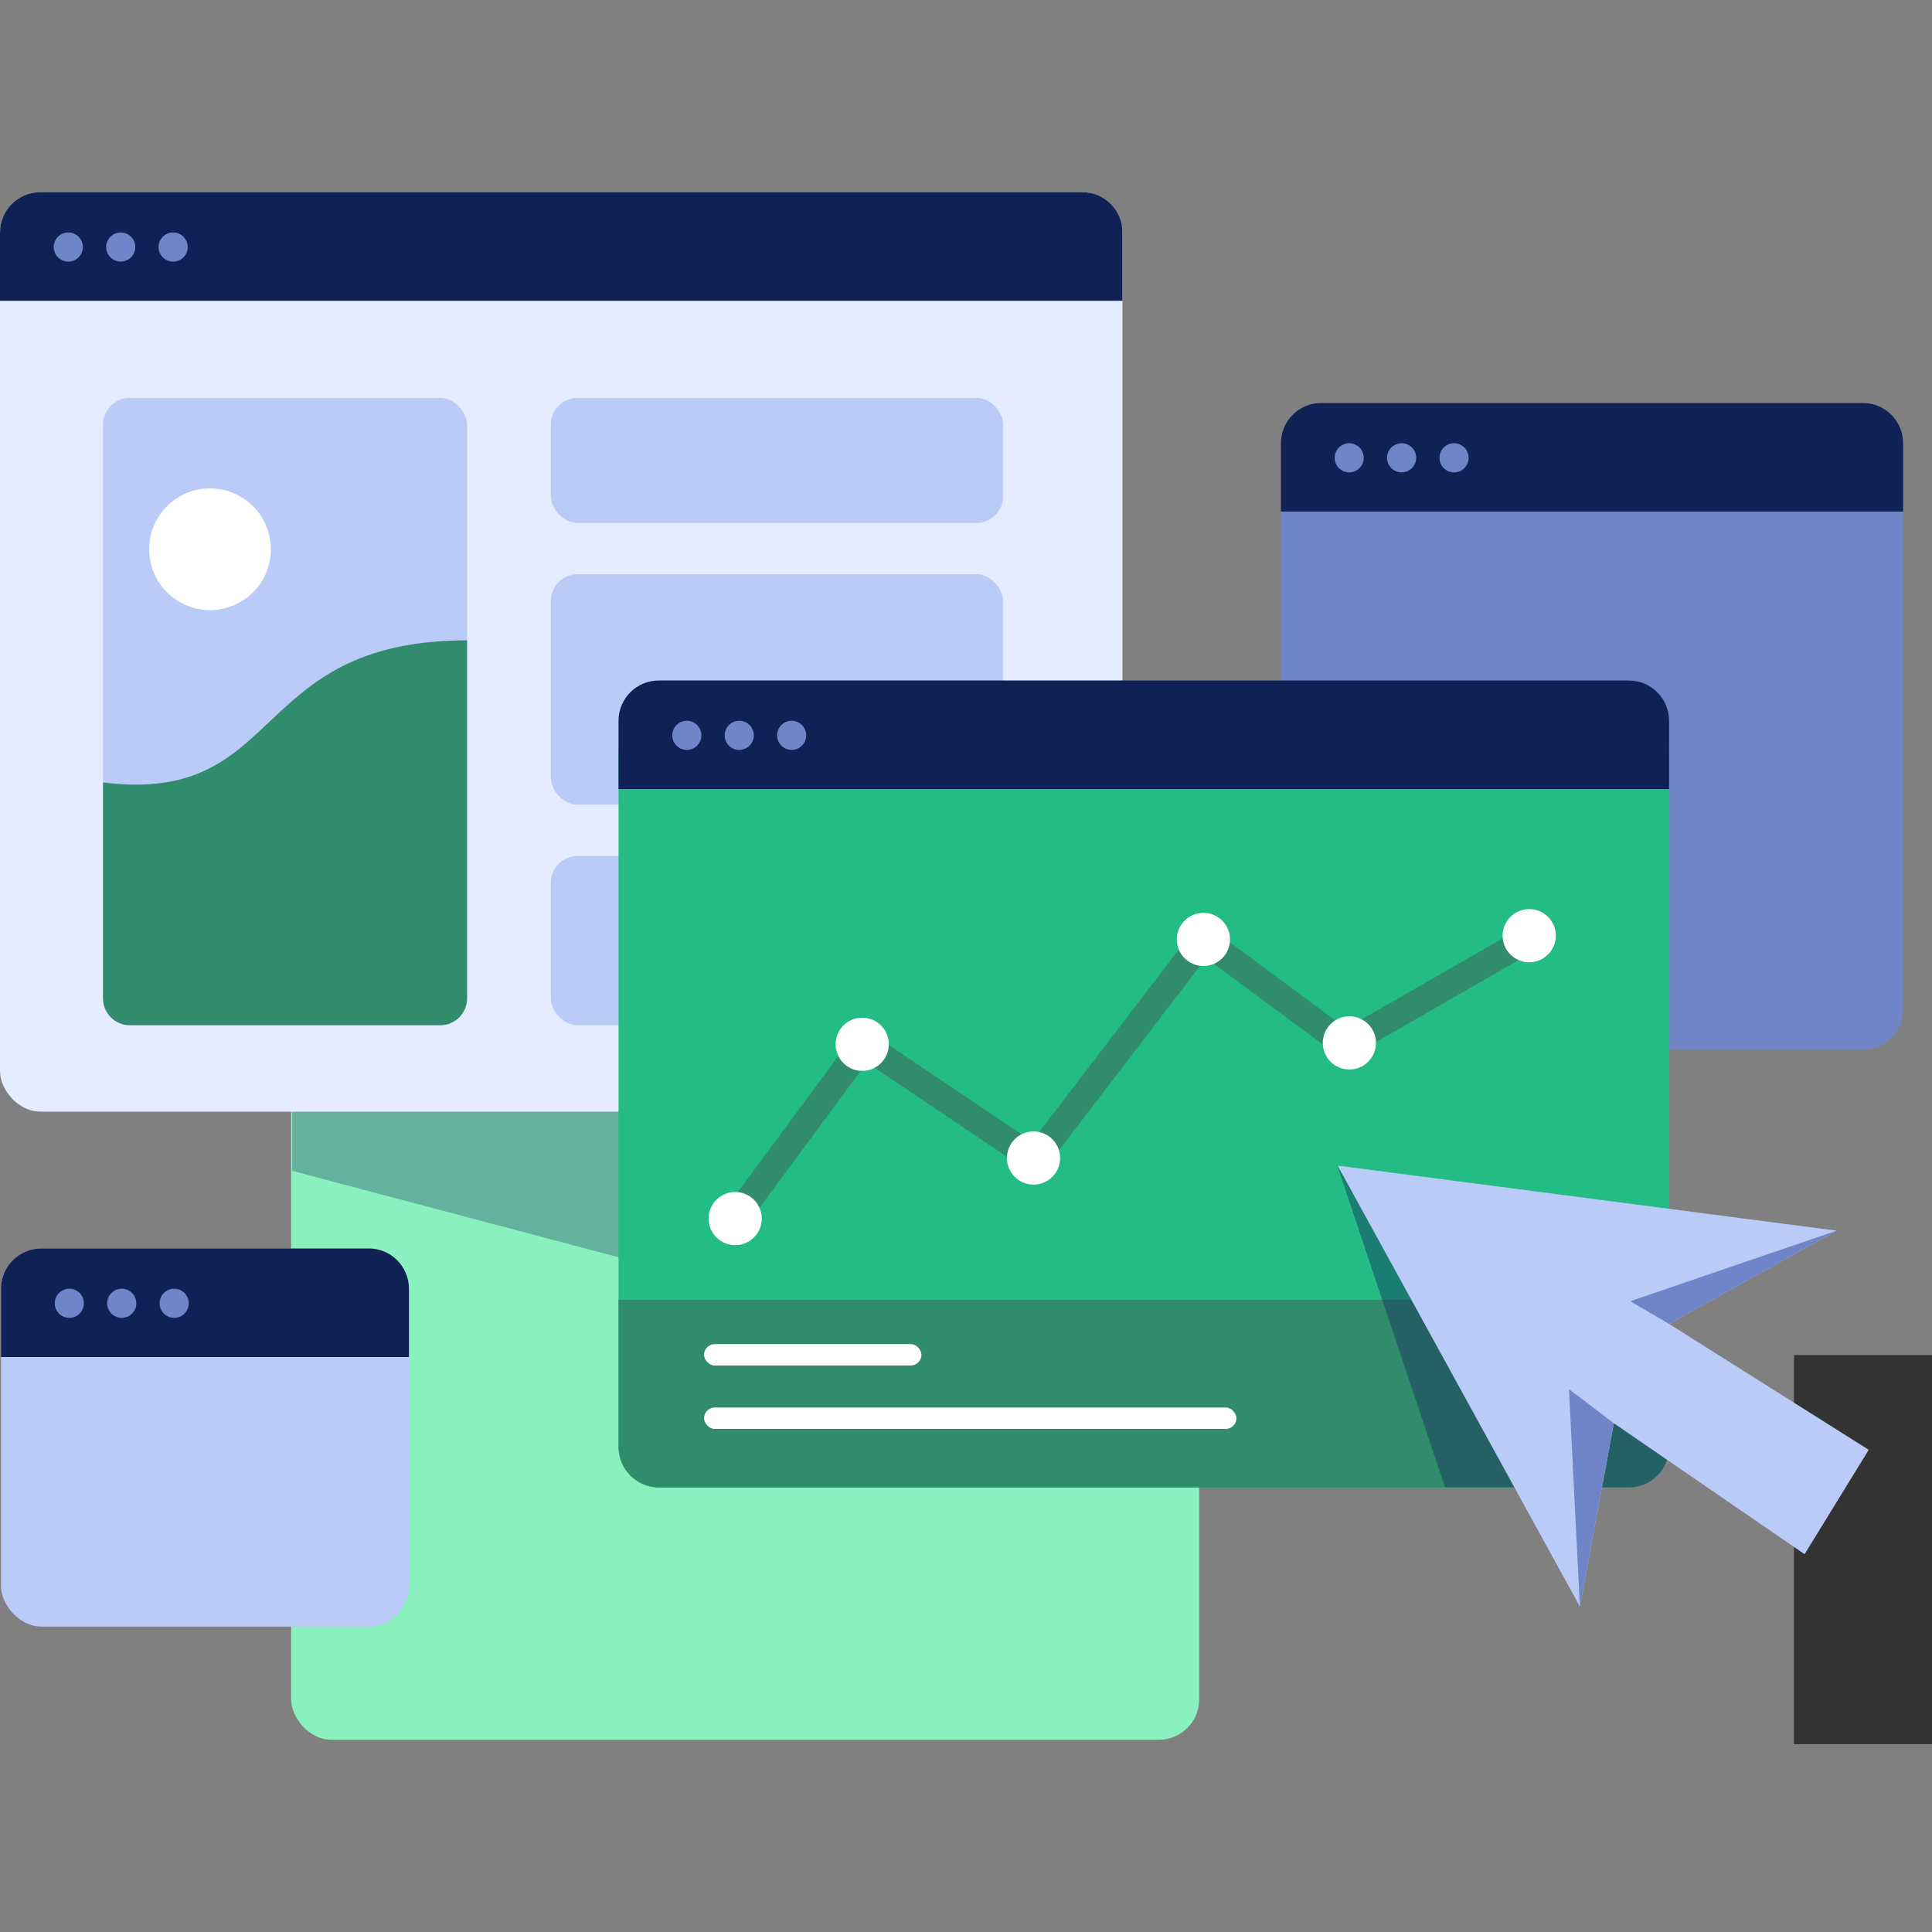 <svg width="144" height="144" viewBox="0 0 144 144" fill="none" xmlns="http://www.w3.org/2000/svg">
<rect x="0" y="0" width="144" height="144" fill="#808080" stroke="none"/>
<rect x="133.714" y="101" width="10.286" height="29" fill="#333333"/>
<rect x="21.698" y="66.285" width="67.681" height="63.388" rx="3" fill="#89F0BE"/>
<path opacity="0.3" d="M21.78 87.269L56.954 96.58C58.858 97.084 60.722 95.648 60.722 93.68V74.914C60.722 73.257 59.379 71.914 57.722 71.914H21.78V87.269Z" fill="#102156"/>
<rect y="14.325" width="83.66" height="68.529" rx="3" fill="#E5ECFF"/>
<path d="M0 17.325C0 15.668 1.343 14.325 3 14.325H80.66C82.317 14.325 83.66 15.668 83.66 17.325V22.416H0V17.325Z" fill="#102156"/>
<circle cx="5.09" cy="18.414" r="1.086" fill="#7085C8"/>
<circle cx="8.998" cy="18.413" r="1.086" fill="#7085C8"/>
<circle cx="12.905" cy="18.414" r="1.086" fill="#7085C8"/>
<rect x="7.677" y="29.656" width="27.134" height="46.758" rx="2" fill="#BACBF7"/>
<path d="M9.677 76.414H32.811C33.916 76.414 34.811 75.519 34.811 74.414V47.73C18.438 47.73 21.333 60.023 7.677 58.319V74.414C7.677 75.519 8.572 76.414 9.677 76.414Z" fill="#318C6E"/>
<rect x="41.057" y="29.656" width="33.713" height="9.322" rx="2" fill="#BACBF7"/>
<rect x="41.057" y="63.798" width="33.713" height="12.617" rx="2" fill="#BACBF7"/>
<rect x="41.057" y="42.797" width="33.713" height="17.181" rx="2" fill="#BACBF7"/>
<circle cx="15.654" cy="40.938" r="4.535" fill="white"/>
<rect x="95.472" y="30.035" width="46.377" height="48.212" rx="3" fill="#7085C8"/>
<path d="M95.472 33.035C95.472 31.378 96.815 30.035 98.472 30.035H138.849C140.506 30.035 141.849 31.378 141.849 33.035V38.126H95.472V33.035Z" fill="#102156"/>
<circle cx="100.562" cy="34.123" r="1.086" fill="#7085C8"/>
<circle cx="104.469" cy="34.123" r="1.086" fill="#7085C8"/>
<circle cx="108.377" cy="34.123" r="1.086" fill="#7085C8"/>
<rect x="46.103" y="53.105" width="78.302" height="57.76" rx="3" fill="#24BC85"/>
<path d="M54.624 91.024L64.374 77.835L77.145 86.422L89.695 70.019L100.259 77.835L113.876 70.019" stroke="#318C6E" stroke-width="2" stroke-linecap="round" stroke-linejoin="round"/>
<circle cx="54.796" cy="90.826" r="1.982" fill="white"/>
<circle cx="64.264" cy="77.835" r="1.982" fill="white"/>
<circle cx="77.034" cy="86.312" r="1.982" fill="white"/>
<circle cx="89.695" cy="70.019" r="1.982" fill="white"/>
<circle cx="100.575" cy="77.732" r="1.982" fill="white"/>
<circle cx="113.978" cy="69.74" r="1.982" fill="white"/>
<path d="M46.102 96.884H124.403V107.865C124.403 109.522 123.06 110.865 121.403 110.865H49.102C47.445 110.865 46.102 109.522 46.102 107.865V96.884Z" fill="#318C6E"/>
<path opacity="0.4" d="M114.101 96.885H124.404V107.866C124.404 109.523 123.061 110.866 121.404 110.866H117.101C115.444 110.866 114.101 109.523 114.101 107.866V96.885Z" fill="#102156"/>
<rect x="52.477" y="100.182" width="16.2" height="1.595" rx="0.798" fill="white"/>
<rect x="52.477" y="104.908" width="39.677" height="1.595" rx="0.798" fill="white"/>
<path d="M46.101 53.72C46.101 52.063 47.444 50.72 49.101 50.72H121.402C123.059 50.72 124.402 52.063 124.402 53.72V58.811H46.101V53.72Z" fill="#102156"/>
<circle cx="51.191" cy="54.808" r="1.086" fill="#7085C8"/>
<circle cx="55.098" cy="54.808" r="1.086" fill="#7085C8"/>
<circle cx="59.005" cy="54.808" r="1.086" fill="#7085C8"/>
<rect x="0.076" y="93.053" width="30.405" height="28.182" rx="3" fill="#BACBF7"/>
<path d="M0.076 96.053C0.076 94.396 1.419 93.053 3.076 93.053H27.481C29.138 93.053 30.481 94.396 30.481 96.053V101.144H0.076V96.053Z" fill="#102156"/>
<circle cx="5.167" cy="97.14" r="1.086" fill="#7085C8"/>
<circle cx="9.074" cy="97.14" r="1.086" fill="#7085C8"/>
<circle cx="12.981" cy="97.14" r="1.086" fill="#7085C8"/>
<path opacity="0.4" d="M107.7 110.849L99.655 86.818L113.38 110.849L107.7 110.849Z" fill="#102156"/>
<path d="M99.7 86.877L117.756 119.746L120.287 106.08L134.503 115.841L139.285 108.06L124.405 98.678L136.887 91.727L99.7 86.877Z" fill="#BACBF7"/>
<path fill-rule="evenodd" clip-rule="evenodd" d="M117.756 119.746L120.287 106.08L116.942 103.539L117.756 119.746Z" fill="#7085C8"/>
<path d="M124.405 98.678L136.887 91.727L121.508 96.986L124.405 98.678Z" fill="#7085C8"/>
</svg>
